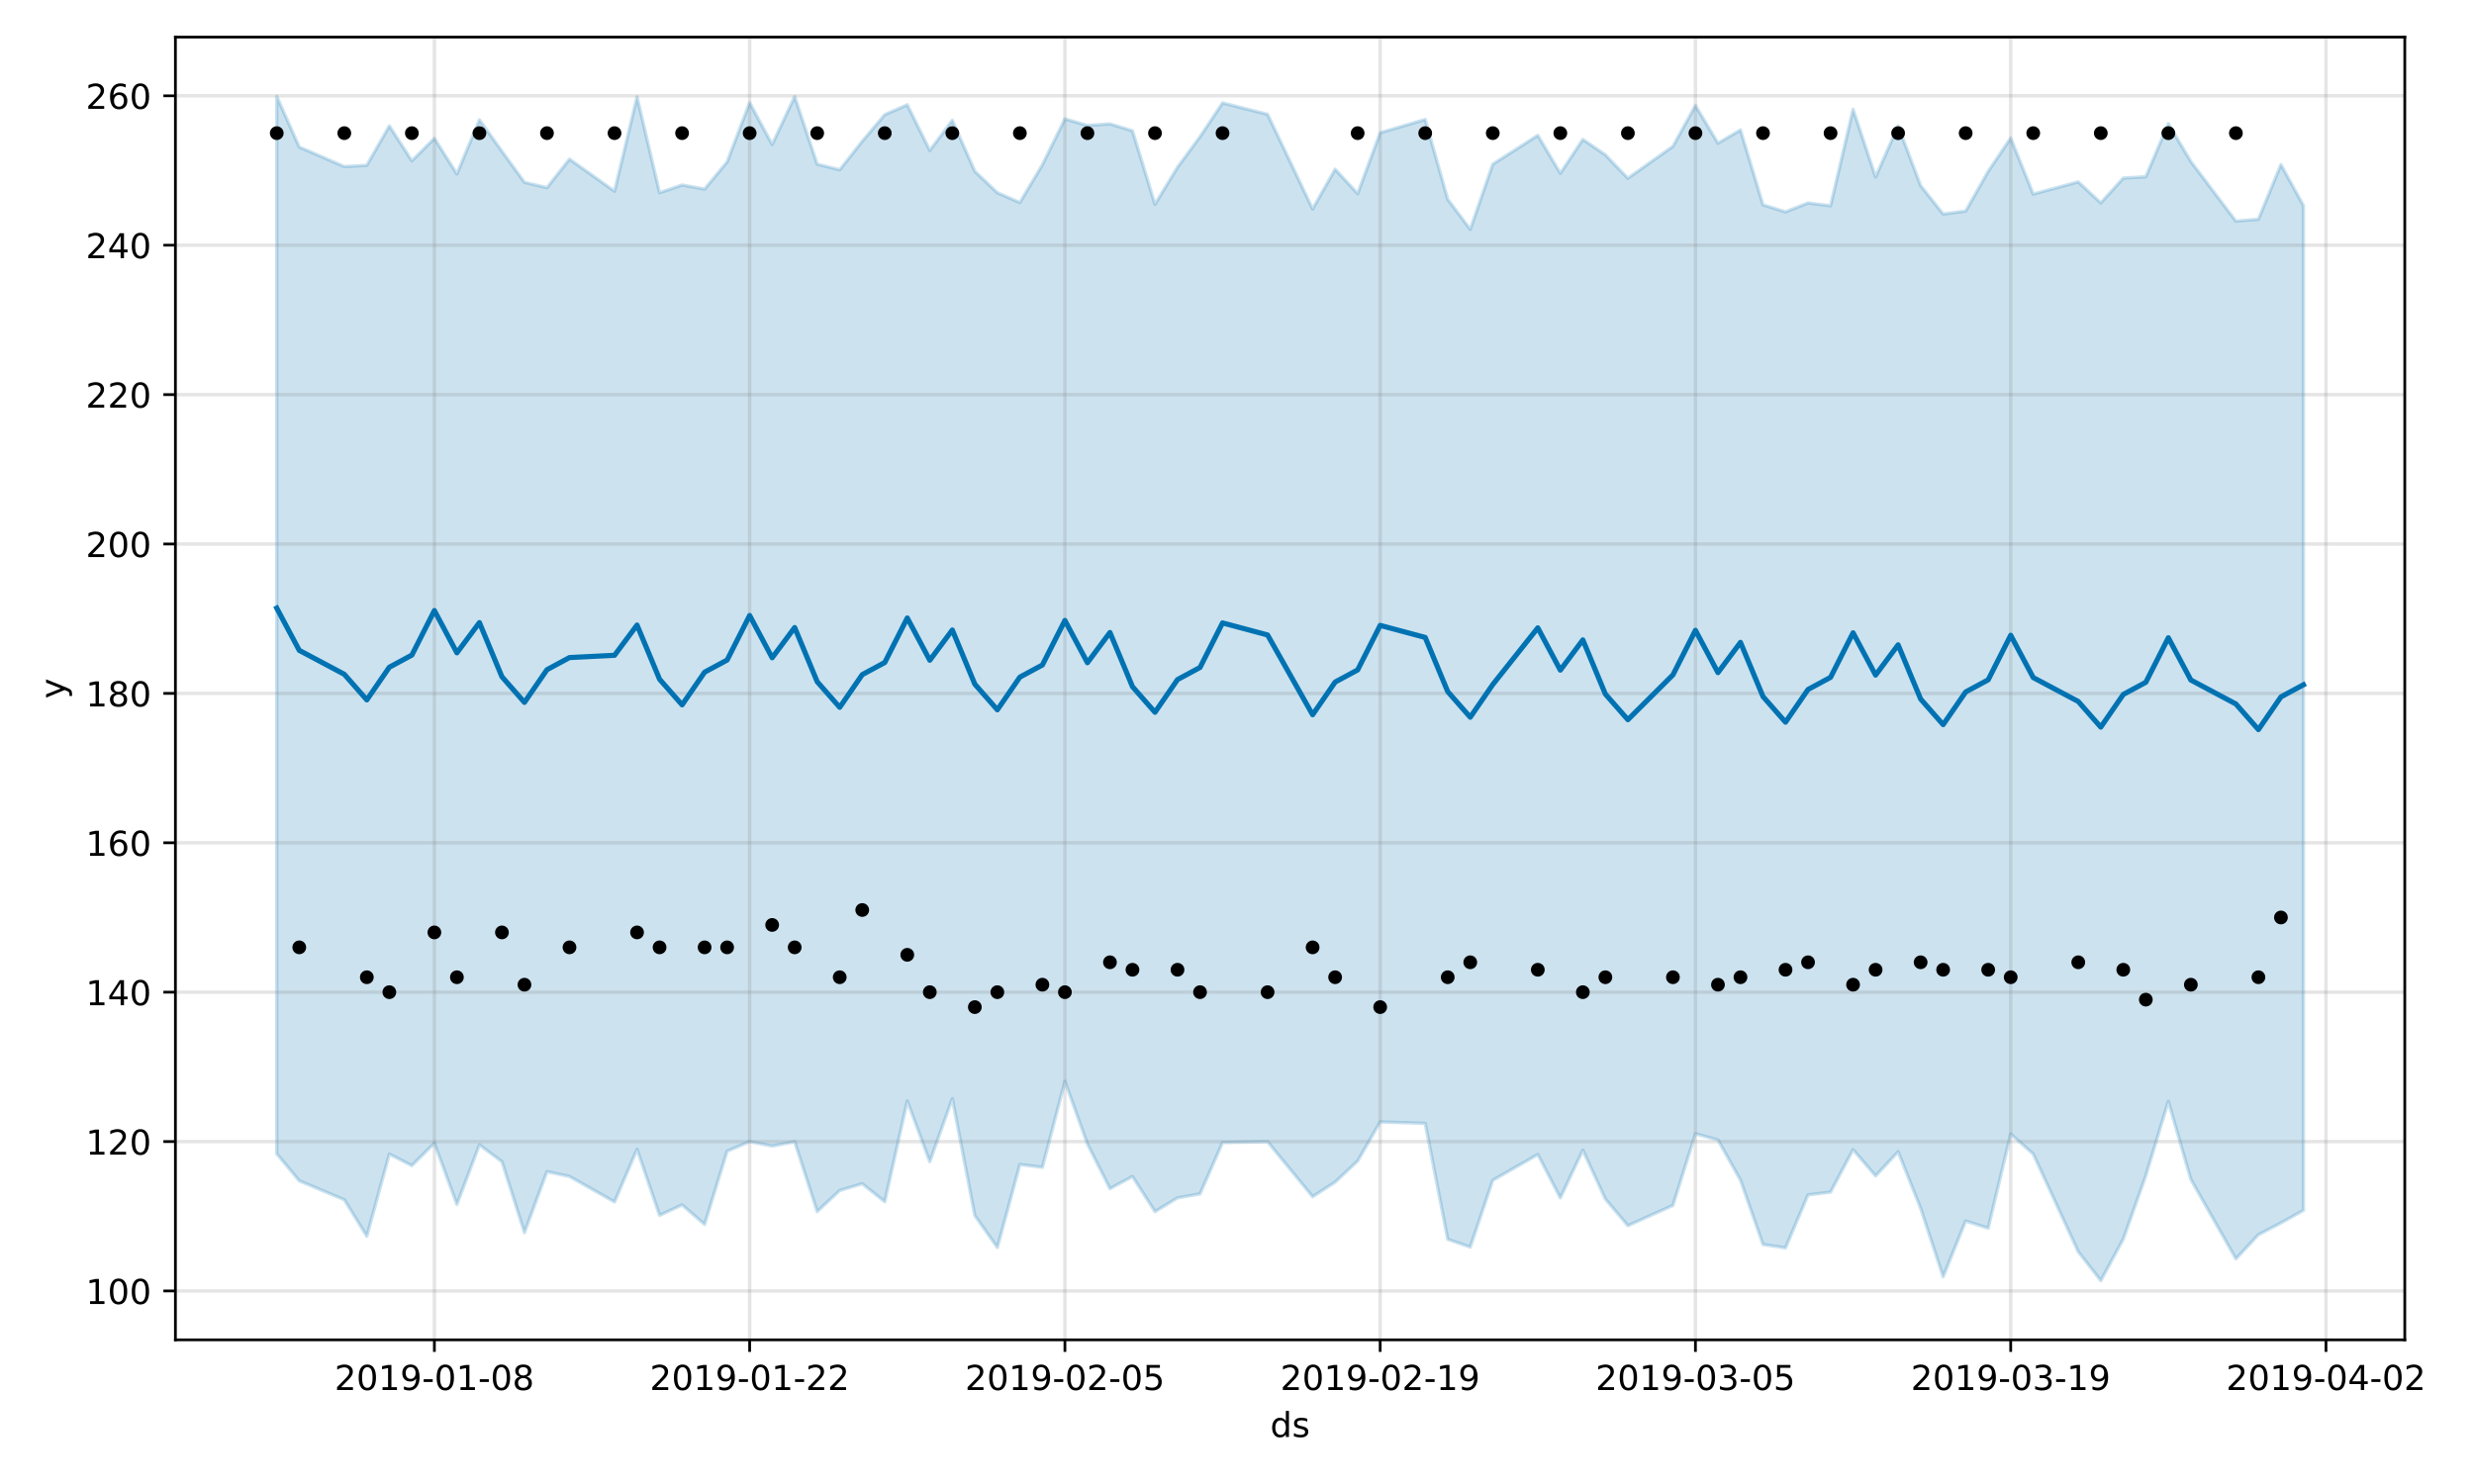 <?xml version="1.0" encoding="utf-8" standalone="no"?>
<!DOCTYPE svg PUBLIC "-//W3C//DTD SVG 1.1//EN"
  "http://www.w3.org/Graphics/SVG/1.1/DTD/svg11.dtd">
<!-- Created with matplotlib (https://matplotlib.org/) -->
<svg height="432pt" version="1.1" viewBox="0 0 720 432" width="720pt" xmlns="http://www.w3.org/2000/svg" xmlns:xlink="http://www.w3.org/1999/xlink">
 <defs>
  <style type="text/css">
*{stroke-linecap:butt;stroke-linejoin:round;}
  </style>
 </defs>
 <g id="figure_1">
  <g id="patch_1">
   <path d="M 0 432 
L 720 432 
L 720 0 
L 0 0 
z
" style="fill:#ffffff;"/>
  </g>
  <g id="axes_1">
   <g id="patch_2">
    <path d="M 51.05 390.04 
L 699.857 390.04 
L 699.857 10.8 
L 51.05 10.8 
z
" style="fill:#ffffff;"/>
   </g>
   <g id="PolyCollection_1">
    <defs>
     <path d="M 80.541 -403.962 
L 80.541 -96.137 
L 87.095 -88.255 
L 100.202 -82.744 
L 106.756 -72.13 
L 113.309 -96.044 
L 119.863 -92.687 
L 126.417 -99.206 
L 132.97 -81.391 
L 139.524 -98.722 
L 146.077 -93.836 
L 152.631 -73.187 
L 159.185 -90.93 
L 165.738 -89.531 
L 178.845 -82.115 
L 185.399 -97.421 
L 191.953 -78.2 
L 198.506 -81.247 
L 205.06 -75.563 
L 211.613 -96.879 
L 218.167 -99.663 
L 224.721 -98.365 
L 231.274 -99.629 
L 237.828 -79.308 
L 244.381 -85.441 
L 250.935 -87.409 
L 257.489 -82.169 
L 264.042 -111.482 
L 270.596 -93.83 
L 277.15 -112.157 
L 283.703 -78.133 
L 290.257 -68.84 
L 296.81 -93.006 
L 303.364 -92.19 
L 309.918 -117.206 
L 316.471 -98.973 
L 323.025 -85.974 
L 329.578 -89.512 
L 336.132 -79.291 
L 342.686 -83.286 
L 349.239 -84.454 
L 355.793 -99.384 
L 368.9 -99.637 
L 382.007 -83.634 
L 388.561 -87.876 
L 395.114 -94.015 
L 401.668 -105.387 
L 414.775 -104.968 
L 421.329 -71.243 
L 427.883 -68.96 
L 434.436 -88.41 
L 447.543 -95.912 
L 454.097 -83.291 
L 460.651 -97.178 
L 467.204 -82.956 
L 473.758 -75.199 
L 486.865 -81.106 
L 493.419 -101.957 
L 499.972 -100.147 
L 506.526 -88.453 
L 513.079 -69.719 
L 519.633 -68.737 
L 526.187 -84.155 
L 532.74 -84.974 
L 539.294 -97.314 
L 545.847 -89.685 
L 552.401 -96.712 
L 558.955 -80.269 
L 565.508 -60.326 
L 572.062 -76.558 
L 578.616 -74.47 
L 585.169 -101.877 
L 591.723 -96.064 
L 604.83 -67.603 
L 611.384 -59.198 
L 617.937 -71.296 
L 624.491 -89.766 
L 631.044 -111.372 
L 637.598 -88.658 
L 650.705 -65.54 
L 657.259 -72.564 
L 663.812 -75.998 
L 670.366 -79.666 
L 670.366 -372.158 
L 670.366 -372.158 
L 663.812 -384.07 
L 657.259 -368.172 
L 650.705 -367.632 
L 637.598 -384.967 
L 631.044 -396.014 
L 624.491 -380.558 
L 617.937 -380.166 
L 611.384 -372.934 
L 604.83 -379.055 
L 591.723 -375.513 
L 585.169 -391.809 
L 578.616 -382.114 
L 572.062 -370.548 
L 565.508 -369.698 
L 558.955 -377.975 
L 552.401 -395.327 
L 545.847 -380.482 
L 539.294 -400.161 
L 532.74 -372.103 
L 526.187 -372.911 
L 519.633 -370.333 
L 513.079 -372.368 
L 506.526 -394.152 
L 499.972 -390.308 
L 493.419 -401.291 
L 486.865 -389.396 
L 473.758 -380.1 
L 467.204 -386.92 
L 460.651 -391.403 
L 454.097 -381.546 
L 447.543 -392.596 
L 434.436 -384.196 
L 427.883 -365.223 
L 421.329 -373.985 
L 414.775 -397.211 
L 401.668 -393.356 
L 395.114 -375.631 
L 388.561 -382.736 
L 382.007 -371.171 
L 368.9 -398.725 
L 355.793 -402.041 
L 349.239 -392.195 
L 342.686 -383.298 
L 336.132 -372.544 
L 329.578 -393.915 
L 323.025 -395.932 
L 316.471 -395.481 
L 309.918 -397.396 
L 303.364 -384.038 
L 296.81 -373.041 
L 290.257 -375.896 
L 283.703 -382.138 
L 277.15 -396.971 
L 270.596 -388.193 
L 264.042 -401.499 
L 257.489 -398.62 
L 250.935 -390.867 
L 244.381 -382.57 
L 237.828 -384.199 
L 231.274 -403.889 
L 224.721 -389.929 
L 218.167 -402.113 
L 211.613 -384.867 
L 205.06 -376.962 
L 198.506 -378.151 
L 191.953 -375.903 
L 185.399 -403.808 
L 178.845 -376.343 
L 165.738 -385.673 
L 159.185 -377.382 
L 152.631 -378.924 
L 146.077 -387.973 
L 139.524 -397.124 
L 132.97 -381.356 
L 126.417 -391.727 
L 119.863 -385.178 
L 113.309 -395.349 
L 106.756 -383.88 
L 100.202 -383.508 
L 87.095 -389.202 
L 80.541 -403.962 
z
" id="mb94675c757" style="stroke:#0072b2;stroke-opacity:0.2;"/>
    </defs>
    <g clip-path="url(#p951412cafb)">
     <use style="fill:#0072b2;fill-opacity:0.2;stroke:#0072b2;stroke-opacity:0.2;" x="0" xlink:href="#mb94675c757" y="432"/>
    </g>
   </g>
   <g id="matplotlib.axis_1">
    <g id="xtick_1">
     <g id="line2d_1">
      <path clip-path="url(#p951412cafb)" d="M 126.417 390.04 
L 126.417 10.8 
" style="fill:none;stroke:#808080;stroke-linecap:square;stroke-opacity:0.2;"/>
     </g>
     <g id="line2d_2">
      <defs>
       <path d="M 0 0 
L 0 3.5 
" id="mf354ffa3cc" style="stroke:#000000;stroke-width:0.8;"/>
      </defs>
      <g>
       <use style="stroke:#000000;stroke-width:0.8;" x="126.417" xlink:href="#mf354ffa3cc" y="390.04"/>
      </g>
     </g>
     <g id="text_1">
      <!-- 2019-01-08 -->
      <defs>
       <path d="M 19.188 8.297 
L 53.609 8.297 
L 53.609 0 
L 7.328 0 
L 7.328 8.297 
Q 12.938 14.109 22.625 23.891 
Q 32.328 33.688 34.812 36.531 
Q 39.547 41.844 41.422 45.531 
Q 43.312 49.219 43.312 52.781 
Q 43.312 58.594 39.234 62.25 
Q 35.156 65.922 28.609 65.922 
Q 23.969 65.922 18.812 64.312 
Q 13.672 62.703 7.812 59.422 
L 7.812 69.391 
Q 13.766 71.781 18.938 73 
Q 24.125 74.219 28.422 74.219 
Q 39.75 74.219 46.484 68.547 
Q 53.219 62.891 53.219 53.422 
Q 53.219 48.922 51.531 44.891 
Q 49.859 40.875 45.406 35.406 
Q 44.188 33.984 37.641 27.219 
Q 31.109 20.453 19.188 8.297 
z
" id="DejaVuSans-50"/>
       <path d="M 31.781 66.406 
Q 24.172 66.406 20.328 58.906 
Q 16.5 51.422 16.5 36.375 
Q 16.5 21.391 20.328 13.891 
Q 24.172 6.391 31.781 6.391 
Q 39.453 6.391 43.281 13.891 
Q 47.125 21.391 47.125 36.375 
Q 47.125 51.422 43.281 58.906 
Q 39.453 66.406 31.781 66.406 
z
M 31.781 74.219 
Q 44.047 74.219 50.516 64.516 
Q 56.984 54.828 56.984 36.375 
Q 56.984 17.969 50.516 8.266 
Q 44.047 -1.422 31.781 -1.422 
Q 19.531 -1.422 13.062 8.266 
Q 6.594 17.969 6.594 36.375 
Q 6.594 54.828 13.062 64.516 
Q 19.531 74.219 31.781 74.219 
z
" id="DejaVuSans-48"/>
       <path d="M 12.406 8.297 
L 28.516 8.297 
L 28.516 63.922 
L 10.984 60.406 
L 10.984 69.391 
L 28.422 72.906 
L 38.281 72.906 
L 38.281 8.297 
L 54.391 8.297 
L 54.391 0 
L 12.406 0 
z
" id="DejaVuSans-49"/>
       <path d="M 10.984 1.516 
L 10.984 10.5 
Q 14.703 8.734 18.5 7.812 
Q 22.312 6.891 25.984 6.891 
Q 35.75 6.891 40.891 13.453 
Q 46.047 20.016 46.781 33.406 
Q 43.953 29.203 39.594 26.953 
Q 35.25 24.703 29.984 24.703 
Q 19.047 24.703 12.672 31.312 
Q 6.297 37.938 6.297 49.422 
Q 6.297 60.641 12.938 67.422 
Q 19.578 74.219 30.609 74.219 
Q 43.266 74.219 49.922 64.516 
Q 56.594 54.828 56.594 36.375 
Q 56.594 19.141 48.406 8.859 
Q 40.234 -1.422 26.422 -1.422 
Q 22.703 -1.422 18.891 -0.688 
Q 15.094 0.047 10.984 1.516 
z
M 30.609 32.422 
Q 37.25 32.422 41.125 36.953 
Q 45.016 41.5 45.016 49.422 
Q 45.016 57.281 41.125 61.844 
Q 37.25 66.406 30.609 66.406 
Q 23.969 66.406 20.094 61.844 
Q 16.219 57.281 16.219 49.422 
Q 16.219 41.5 20.094 36.953 
Q 23.969 32.422 30.609 32.422 
z
" id="DejaVuSans-57"/>
       <path d="M 4.891 31.391 
L 31.203 31.391 
L 31.203 23.391 
L 4.891 23.391 
z
" id="DejaVuSans-45"/>
       <path d="M 31.781 34.625 
Q 24.75 34.625 20.719 30.859 
Q 16.703 27.094 16.703 20.516 
Q 16.703 13.922 20.719 10.156 
Q 24.75 6.391 31.781 6.391 
Q 38.812 6.391 42.859 10.172 
Q 46.922 13.969 46.922 20.516 
Q 46.922 27.094 42.891 30.859 
Q 38.875 34.625 31.781 34.625 
z
M 21.922 38.812 
Q 15.578 40.375 12.031 44.719 
Q 8.5 49.078 8.5 55.328 
Q 8.5 64.062 14.719 69.141 
Q 20.953 74.219 31.781 74.219 
Q 42.672 74.219 48.875 69.141 
Q 55.078 64.062 55.078 55.328 
Q 55.078 49.078 51.531 44.719 
Q 48 40.375 41.703 38.812 
Q 48.828 37.156 52.797 32.312 
Q 56.781 27.484 56.781 20.516 
Q 56.781 9.906 50.312 4.234 
Q 43.844 -1.422 31.781 -1.422 
Q 19.734 -1.422 13.25 4.234 
Q 6.781 9.906 6.781 20.516 
Q 6.781 27.484 10.781 32.312 
Q 14.797 37.156 21.922 38.812 
z
M 18.312 54.391 
Q 18.312 48.734 21.844 45.562 
Q 25.391 42.391 31.781 42.391 
Q 38.141 42.391 41.719 45.562 
Q 45.312 48.734 45.312 54.391 
Q 45.312 60.062 41.719 63.234 
Q 38.141 66.406 31.781 66.406 
Q 25.391 66.406 21.844 63.234 
Q 18.312 60.062 18.312 54.391 
z
" id="DejaVuSans-56"/>
      </defs>
      <g transform="translate(97.359 404.638)scale(0.1 -0.1)">
       <use xlink:href="#DejaVuSans-50"/>
       <use x="63.623" xlink:href="#DejaVuSans-48"/>
       <use x="127.246" xlink:href="#DejaVuSans-49"/>
       <use x="190.869" xlink:href="#DejaVuSans-57"/>
       <use x="254.492" xlink:href="#DejaVuSans-45"/>
       <use x="290.576" xlink:href="#DejaVuSans-48"/>
       <use x="354.199" xlink:href="#DejaVuSans-49"/>
       <use x="417.822" xlink:href="#DejaVuSans-45"/>
       <use x="453.906" xlink:href="#DejaVuSans-48"/>
       <use x="517.529" xlink:href="#DejaVuSans-56"/>
      </g>
     </g>
    </g>
    <g id="xtick_2">
     <g id="line2d_3">
      <path clip-path="url(#p951412cafb)" d="M 218.167 390.04 
L 218.167 10.8 
" style="fill:none;stroke:#808080;stroke-linecap:square;stroke-opacity:0.2;"/>
     </g>
     <g id="line2d_4">
      <g>
       <use style="stroke:#000000;stroke-width:0.8;" x="218.167" xlink:href="#mf354ffa3cc" y="390.04"/>
      </g>
     </g>
     <g id="text_2">
      <!-- 2019-01-22 -->
      <g transform="translate(189.109 404.638)scale(0.1 -0.1)">
       <use xlink:href="#DejaVuSans-50"/>
       <use x="63.623" xlink:href="#DejaVuSans-48"/>
       <use x="127.246" xlink:href="#DejaVuSans-49"/>
       <use x="190.869" xlink:href="#DejaVuSans-57"/>
       <use x="254.492" xlink:href="#DejaVuSans-45"/>
       <use x="290.576" xlink:href="#DejaVuSans-48"/>
       <use x="354.199" xlink:href="#DejaVuSans-49"/>
       <use x="417.822" xlink:href="#DejaVuSans-45"/>
       <use x="453.906" xlink:href="#DejaVuSans-50"/>
       <use x="517.529" xlink:href="#DejaVuSans-50"/>
      </g>
     </g>
    </g>
    <g id="xtick_3">
     <g id="line2d_5">
      <path clip-path="url(#p951412cafb)" d="M 309.918 390.04 
L 309.918 10.8 
" style="fill:none;stroke:#808080;stroke-linecap:square;stroke-opacity:0.2;"/>
     </g>
     <g id="line2d_6">
      <g>
       <use style="stroke:#000000;stroke-width:0.8;" x="309.918" xlink:href="#mf354ffa3cc" y="390.04"/>
      </g>
     </g>
     <g id="text_3">
      <!-- 2019-02-05 -->
      <defs>
       <path d="M 10.797 72.906 
L 49.516 72.906 
L 49.516 64.594 
L 19.828 64.594 
L 19.828 46.734 
Q 21.969 47.469 24.109 47.828 
Q 26.266 48.188 28.422 48.188 
Q 40.625 48.188 47.75 41.5 
Q 54.891 34.812 54.891 23.391 
Q 54.891 11.625 47.562 5.094 
Q 40.234 -1.422 26.906 -1.422 
Q 22.312 -1.422 17.547 -0.641 
Q 12.797 0.141 7.719 1.703 
L 7.719 11.625 
Q 12.109 9.234 16.797 8.062 
Q 21.484 6.891 26.703 6.891 
Q 35.156 6.891 40.078 11.328 
Q 45.016 15.766 45.016 23.391 
Q 45.016 31 40.078 35.438 
Q 35.156 39.891 26.703 39.891 
Q 22.75 39.891 18.812 39.016 
Q 14.891 38.141 10.797 36.281 
z
" id="DejaVuSans-53"/>
      </defs>
      <g transform="translate(280.86 404.638)scale(0.1 -0.1)">
       <use xlink:href="#DejaVuSans-50"/>
       <use x="63.623" xlink:href="#DejaVuSans-48"/>
       <use x="127.246" xlink:href="#DejaVuSans-49"/>
       <use x="190.869" xlink:href="#DejaVuSans-57"/>
       <use x="254.492" xlink:href="#DejaVuSans-45"/>
       <use x="290.576" xlink:href="#DejaVuSans-48"/>
       <use x="354.199" xlink:href="#DejaVuSans-50"/>
       <use x="417.822" xlink:href="#DejaVuSans-45"/>
       <use x="453.906" xlink:href="#DejaVuSans-48"/>
       <use x="517.529" xlink:href="#DejaVuSans-53"/>
      </g>
     </g>
    </g>
    <g id="xtick_4">
     <g id="line2d_7">
      <path clip-path="url(#p951412cafb)" d="M 401.668 390.04 
L 401.668 10.8 
" style="fill:none;stroke:#808080;stroke-linecap:square;stroke-opacity:0.2;"/>
     </g>
     <g id="line2d_8">
      <g>
       <use style="stroke:#000000;stroke-width:0.8;" x="401.668" xlink:href="#mf354ffa3cc" y="390.04"/>
      </g>
     </g>
     <g id="text_4">
      <!-- 2019-02-19 -->
      <g transform="translate(372.61 404.638)scale(0.1 -0.1)">
       <use xlink:href="#DejaVuSans-50"/>
       <use x="63.623" xlink:href="#DejaVuSans-48"/>
       <use x="127.246" xlink:href="#DejaVuSans-49"/>
       <use x="190.869" xlink:href="#DejaVuSans-57"/>
       <use x="254.492" xlink:href="#DejaVuSans-45"/>
       <use x="290.576" xlink:href="#DejaVuSans-48"/>
       <use x="354.199" xlink:href="#DejaVuSans-50"/>
       <use x="417.822" xlink:href="#DejaVuSans-45"/>
       <use x="453.906" xlink:href="#DejaVuSans-49"/>
       <use x="517.529" xlink:href="#DejaVuSans-57"/>
      </g>
     </g>
    </g>
    <g id="xtick_5">
     <g id="line2d_9">
      <path clip-path="url(#p951412cafb)" d="M 493.419 390.04 
L 493.419 10.8 
" style="fill:none;stroke:#808080;stroke-linecap:square;stroke-opacity:0.2;"/>
     </g>
     <g id="line2d_10">
      <g>
       <use style="stroke:#000000;stroke-width:0.8;" x="493.419" xlink:href="#mf354ffa3cc" y="390.04"/>
      </g>
     </g>
     <g id="text_5">
      <!-- 2019-03-05 -->
      <defs>
       <path d="M 40.578 39.312 
Q 47.656 37.797 51.625 33 
Q 55.609 28.219 55.609 21.188 
Q 55.609 10.406 48.188 4.484 
Q 40.766 -1.422 27.094 -1.422 
Q 22.516 -1.422 17.656 -0.516 
Q 12.797 0.391 7.625 2.203 
L 7.625 11.719 
Q 11.719 9.328 16.594 8.109 
Q 21.484 6.891 26.812 6.891 
Q 36.078 6.891 40.938 10.547 
Q 45.797 14.203 45.797 21.188 
Q 45.797 27.641 41.281 31.266 
Q 36.766 34.906 28.719 34.906 
L 20.219 34.906 
L 20.219 43.016 
L 29.109 43.016 
Q 36.375 43.016 40.234 45.922 
Q 44.094 48.828 44.094 54.297 
Q 44.094 59.906 40.109 62.906 
Q 36.141 65.922 28.719 65.922 
Q 24.656 65.922 20.016 65.031 
Q 15.375 64.156 9.812 62.312 
L 9.812 71.094 
Q 15.438 72.656 20.344 73.438 
Q 25.25 74.219 29.594 74.219 
Q 40.828 74.219 47.359 69.109 
Q 53.906 64.016 53.906 55.328 
Q 53.906 49.266 50.438 45.094 
Q 46.969 40.922 40.578 39.312 
z
" id="DejaVuSans-51"/>
      </defs>
      <g transform="translate(464.361 404.638)scale(0.1 -0.1)">
       <use xlink:href="#DejaVuSans-50"/>
       <use x="63.623" xlink:href="#DejaVuSans-48"/>
       <use x="127.246" xlink:href="#DejaVuSans-49"/>
       <use x="190.869" xlink:href="#DejaVuSans-57"/>
       <use x="254.492" xlink:href="#DejaVuSans-45"/>
       <use x="290.576" xlink:href="#DejaVuSans-48"/>
       <use x="354.199" xlink:href="#DejaVuSans-51"/>
       <use x="417.822" xlink:href="#DejaVuSans-45"/>
       <use x="453.906" xlink:href="#DejaVuSans-48"/>
       <use x="517.529" xlink:href="#DejaVuSans-53"/>
      </g>
     </g>
    </g>
    <g id="xtick_6">
     <g id="line2d_11">
      <path clip-path="url(#p951412cafb)" d="M 585.169 390.04 
L 585.169 10.8 
" style="fill:none;stroke:#808080;stroke-linecap:square;stroke-opacity:0.2;"/>
     </g>
     <g id="line2d_12">
      <g>
       <use style="stroke:#000000;stroke-width:0.8;" x="585.169" xlink:href="#mf354ffa3cc" y="390.04"/>
      </g>
     </g>
     <g id="text_6">
      <!-- 2019-03-19 -->
      <g transform="translate(556.111 404.638)scale(0.1 -0.1)">
       <use xlink:href="#DejaVuSans-50"/>
       <use x="63.623" xlink:href="#DejaVuSans-48"/>
       <use x="127.246" xlink:href="#DejaVuSans-49"/>
       <use x="190.869" xlink:href="#DejaVuSans-57"/>
       <use x="254.492" xlink:href="#DejaVuSans-45"/>
       <use x="290.576" xlink:href="#DejaVuSans-48"/>
       <use x="354.199" xlink:href="#DejaVuSans-51"/>
       <use x="417.822" xlink:href="#DejaVuSans-45"/>
       <use x="453.906" xlink:href="#DejaVuSans-49"/>
       <use x="517.529" xlink:href="#DejaVuSans-57"/>
      </g>
     </g>
    </g>
    <g id="xtick_7">
     <g id="line2d_13">
      <path clip-path="url(#p951412cafb)" d="M 676.92 390.04 
L 676.92 10.8 
" style="fill:none;stroke:#808080;stroke-linecap:square;stroke-opacity:0.2;"/>
     </g>
     <g id="line2d_14">
      <g>
       <use style="stroke:#000000;stroke-width:0.8;" x="676.92" xlink:href="#mf354ffa3cc" y="390.04"/>
      </g>
     </g>
     <g id="text_7">
      <!-- 2019-04-02 -->
      <defs>
       <path d="M 37.797 64.312 
L 12.891 25.391 
L 37.797 25.391 
z
M 35.203 72.906 
L 47.609 72.906 
L 47.609 25.391 
L 58.016 25.391 
L 58.016 17.188 
L 47.609 17.188 
L 47.609 0 
L 37.797 0 
L 37.797 17.188 
L 4.891 17.188 
L 4.891 26.703 
z
" id="DejaVuSans-52"/>
      </defs>
      <g transform="translate(647.862 404.638)scale(0.1 -0.1)">
       <use xlink:href="#DejaVuSans-50"/>
       <use x="63.623" xlink:href="#DejaVuSans-48"/>
       <use x="127.246" xlink:href="#DejaVuSans-49"/>
       <use x="190.869" xlink:href="#DejaVuSans-57"/>
       <use x="254.492" xlink:href="#DejaVuSans-45"/>
       <use x="290.576" xlink:href="#DejaVuSans-48"/>
       <use x="354.199" xlink:href="#DejaVuSans-52"/>
       <use x="417.822" xlink:href="#DejaVuSans-45"/>
       <use x="453.906" xlink:href="#DejaVuSans-48"/>
       <use x="517.529" xlink:href="#DejaVuSans-50"/>
      </g>
     </g>
    </g>
    <g id="text_8">
     <!-- ds -->
     <defs>
      <path d="M 45.406 46.391 
L 45.406 75.984 
L 54.391 75.984 
L 54.391 0 
L 45.406 0 
L 45.406 8.203 
Q 42.578 3.328 38.25 0.953 
Q 33.938 -1.422 27.875 -1.422 
Q 17.969 -1.422 11.734 6.484 
Q 5.516 14.406 5.516 27.297 
Q 5.516 40.188 11.734 48.094 
Q 17.969 56 27.875 56 
Q 33.938 56 38.25 53.625 
Q 42.578 51.266 45.406 46.391 
z
M 14.797 27.297 
Q 14.797 17.391 18.875 11.75 
Q 22.953 6.109 30.078 6.109 
Q 37.203 6.109 41.297 11.75 
Q 45.406 17.391 45.406 27.297 
Q 45.406 37.203 41.297 42.844 
Q 37.203 48.484 30.078 48.484 
Q 22.953 48.484 18.875 42.844 
Q 14.797 37.203 14.797 27.297 
z
" id="DejaVuSans-100"/>
      <path d="M 44.281 53.078 
L 44.281 44.578 
Q 40.484 46.531 36.375 47.5 
Q 32.281 48.484 27.875 48.484 
Q 21.188 48.484 17.844 46.438 
Q 14.5 44.391 14.5 40.281 
Q 14.5 37.156 16.891 35.375 
Q 19.281 33.594 26.516 31.984 
L 29.594 31.297 
Q 39.156 29.25 43.188 25.516 
Q 47.219 21.781 47.219 15.094 
Q 47.219 7.469 41.188 3.016 
Q 35.156 -1.422 24.609 -1.422 
Q 20.219 -1.422 15.453 -0.562 
Q 10.688 0.297 5.422 2 
L 5.422 11.281 
Q 10.406 8.688 15.234 7.391 
Q 20.062 6.109 24.812 6.109 
Q 31.156 6.109 34.562 8.281 
Q 37.984 10.453 37.984 14.406 
Q 37.984 18.062 35.516 20.016 
Q 33.062 21.969 24.703 23.781 
L 21.578 24.516 
Q 13.234 26.266 9.516 29.906 
Q 5.812 33.547 5.812 39.891 
Q 5.812 47.609 11.281 51.797 
Q 16.75 56 26.812 56 
Q 31.781 56 36.172 55.266 
Q 40.578 54.547 44.281 53.078 
z
" id="DejaVuSans-115"/>
     </defs>
     <g transform="translate(369.675 418.317)scale(0.1 -0.1)">
      <use xlink:href="#DejaVuSans-100"/>
      <use x="63.477" xlink:href="#DejaVuSans-115"/>
     </g>
    </g>
   </g>
   <g id="matplotlib.axis_2">
    <g id="ytick_1">
     <g id="line2d_15">
      <path clip-path="url(#p951412cafb)" d="M 51.05 375.806 
L 699.857 375.806 
" style="fill:none;stroke:#808080;stroke-linecap:square;stroke-opacity:0.2;"/>
     </g>
     <g id="line2d_16">
      <defs>
       <path d="M 0 0 
L -3.5 0 
" id="mea3367bd55" style="stroke:#000000;stroke-width:0.8;"/>
      </defs>
      <g>
       <use style="stroke:#000000;stroke-width:0.8;" x="51.05" xlink:href="#mea3367bd55" y="375.806"/>
      </g>
     </g>
     <g id="text_9">
      <!-- 100 -->
      <g transform="translate(24.962 379.606)scale(0.1 -0.1)">
       <use xlink:href="#DejaVuSans-49"/>
       <use x="63.623" xlink:href="#DejaVuSans-48"/>
       <use x="127.246" xlink:href="#DejaVuSans-48"/>
      </g>
     </g>
    </g>
    <g id="ytick_2">
     <g id="line2d_17">
      <path clip-path="url(#p951412cafb)" d="M 51.05 332.316 
L 699.857 332.316 
" style="fill:none;stroke:#808080;stroke-linecap:square;stroke-opacity:0.2;"/>
     </g>
     <g id="line2d_18">
      <g>
       <use style="stroke:#000000;stroke-width:0.8;" x="51.05" xlink:href="#mea3367bd55" y="332.316"/>
      </g>
     </g>
     <g id="text_10">
      <!-- 120 -->
      <g transform="translate(24.962 336.116)scale(0.1 -0.1)">
       <use xlink:href="#DejaVuSans-49"/>
       <use x="63.623" xlink:href="#DejaVuSans-50"/>
       <use x="127.246" xlink:href="#DejaVuSans-48"/>
      </g>
     </g>
    </g>
    <g id="ytick_3">
     <g id="line2d_19">
      <path clip-path="url(#p951412cafb)" d="M 51.05 288.826 
L 699.857 288.826 
" style="fill:none;stroke:#808080;stroke-linecap:square;stroke-opacity:0.2;"/>
     </g>
     <g id="line2d_20">
      <g>
       <use style="stroke:#000000;stroke-width:0.8;" x="51.05" xlink:href="#mea3367bd55" y="288.826"/>
      </g>
     </g>
     <g id="text_11">
      <!-- 140 -->
      <g transform="translate(24.962 292.626)scale(0.1 -0.1)">
       <use xlink:href="#DejaVuSans-49"/>
       <use x="63.623" xlink:href="#DejaVuSans-52"/>
       <use x="127.246" xlink:href="#DejaVuSans-48"/>
      </g>
     </g>
    </g>
    <g id="ytick_4">
     <g id="line2d_21">
      <path clip-path="url(#p951412cafb)" d="M 51.05 245.336 
L 699.857 245.336 
" style="fill:none;stroke:#808080;stroke-linecap:square;stroke-opacity:0.2;"/>
     </g>
     <g id="line2d_22">
      <g>
       <use style="stroke:#000000;stroke-width:0.8;" x="51.05" xlink:href="#mea3367bd55" y="245.336"/>
      </g>
     </g>
     <g id="text_12">
      <!-- 160 -->
      <defs>
       <path d="M 33.016 40.375 
Q 26.375 40.375 22.484 35.828 
Q 18.609 31.297 18.609 23.391 
Q 18.609 15.531 22.484 10.953 
Q 26.375 6.391 33.016 6.391 
Q 39.656 6.391 43.531 10.953 
Q 47.406 15.531 47.406 23.391 
Q 47.406 31.297 43.531 35.828 
Q 39.656 40.375 33.016 40.375 
z
M 52.594 71.297 
L 52.594 62.312 
Q 48.875 64.062 45.094 64.984 
Q 41.312 65.922 37.594 65.922 
Q 27.828 65.922 22.672 59.328 
Q 17.531 52.734 16.797 39.406 
Q 19.672 43.656 24.016 45.922 
Q 28.375 48.188 33.594 48.188 
Q 44.578 48.188 50.953 41.516 
Q 57.328 34.859 57.328 23.391 
Q 57.328 12.156 50.688 5.359 
Q 44.047 -1.422 33.016 -1.422 
Q 20.359 -1.422 13.672 8.266 
Q 6.984 17.969 6.984 36.375 
Q 6.984 53.656 15.188 63.938 
Q 23.391 74.219 37.203 74.219 
Q 40.922 74.219 44.703 73.484 
Q 48.484 72.75 52.594 71.297 
z
" id="DejaVuSans-54"/>
      </defs>
      <g transform="translate(24.962 249.136)scale(0.1 -0.1)">
       <use xlink:href="#DejaVuSans-49"/>
       <use x="63.623" xlink:href="#DejaVuSans-54"/>
       <use x="127.246" xlink:href="#DejaVuSans-48"/>
      </g>
     </g>
    </g>
    <g id="ytick_5">
     <g id="line2d_23">
      <path clip-path="url(#p951412cafb)" d="M 51.05 201.847 
L 699.857 201.847 
" style="fill:none;stroke:#808080;stroke-linecap:square;stroke-opacity:0.2;"/>
     </g>
     <g id="line2d_24">
      <g>
       <use style="stroke:#000000;stroke-width:0.8;" x="51.05" xlink:href="#mea3367bd55" y="201.847"/>
      </g>
     </g>
     <g id="text_13">
      <!-- 180 -->
      <g transform="translate(24.962 205.646)scale(0.1 -0.1)">
       <use xlink:href="#DejaVuSans-49"/>
       <use x="63.623" xlink:href="#DejaVuSans-56"/>
       <use x="127.246" xlink:href="#DejaVuSans-48"/>
      </g>
     </g>
    </g>
    <g id="ytick_6">
     <g id="line2d_25">
      <path clip-path="url(#p951412cafb)" d="M 51.05 158.357 
L 699.857 158.357 
" style="fill:none;stroke:#808080;stroke-linecap:square;stroke-opacity:0.2;"/>
     </g>
     <g id="line2d_26">
      <g>
       <use style="stroke:#000000;stroke-width:0.8;" x="51.05" xlink:href="#mea3367bd55" y="158.357"/>
      </g>
     </g>
     <g id="text_14">
      <!-- 200 -->
      <g transform="translate(24.962 162.156)scale(0.1 -0.1)">
       <use xlink:href="#DejaVuSans-50"/>
       <use x="63.623" xlink:href="#DejaVuSans-48"/>
       <use x="127.246" xlink:href="#DejaVuSans-48"/>
      </g>
     </g>
    </g>
    <g id="ytick_7">
     <g id="line2d_27">
      <path clip-path="url(#p951412cafb)" d="M 51.05 114.867 
L 699.857 114.867 
" style="fill:none;stroke:#808080;stroke-linecap:square;stroke-opacity:0.2;"/>
     </g>
     <g id="line2d_28">
      <g>
       <use style="stroke:#000000;stroke-width:0.8;" x="51.05" xlink:href="#mea3367bd55" y="114.867"/>
      </g>
     </g>
     <g id="text_15">
      <!-- 220 -->
      <g transform="translate(24.962 118.666)scale(0.1 -0.1)">
       <use xlink:href="#DejaVuSans-50"/>
       <use x="63.623" xlink:href="#DejaVuSans-50"/>
       <use x="127.246" xlink:href="#DejaVuSans-48"/>
      </g>
     </g>
    </g>
    <g id="ytick_8">
     <g id="line2d_29">
      <path clip-path="url(#p951412cafb)" d="M 51.05 71.377 
L 699.857 71.377 
" style="fill:none;stroke:#808080;stroke-linecap:square;stroke-opacity:0.2;"/>
     </g>
     <g id="line2d_30">
      <g>
       <use style="stroke:#000000;stroke-width:0.8;" x="51.05" xlink:href="#mea3367bd55" y="71.377"/>
      </g>
     </g>
     <g id="text_16">
      <!-- 240 -->
      <g transform="translate(24.962 75.176)scale(0.1 -0.1)">
       <use xlink:href="#DejaVuSans-50"/>
       <use x="63.623" xlink:href="#DejaVuSans-52"/>
       <use x="127.246" xlink:href="#DejaVuSans-48"/>
      </g>
     </g>
    </g>
    <g id="ytick_9">
     <g id="line2d_31">
      <path clip-path="url(#p951412cafb)" d="M 51.05 27.887 
L 699.857 27.887 
" style="fill:none;stroke:#808080;stroke-linecap:square;stroke-opacity:0.2;"/>
     </g>
     <g id="line2d_32">
      <g>
       <use style="stroke:#000000;stroke-width:0.8;" x="51.05" xlink:href="#mea3367bd55" y="27.887"/>
      </g>
     </g>
     <g id="text_17">
      <!-- 260 -->
      <g transform="translate(24.962 31.686)scale(0.1 -0.1)">
       <use xlink:href="#DejaVuSans-50"/>
       <use x="63.623" xlink:href="#DejaVuSans-54"/>
       <use x="127.246" xlink:href="#DejaVuSans-48"/>
      </g>
     </g>
    </g>
    <g id="text_18">
     <!-- y -->
     <defs>
      <path d="M 32.172 -5.078 
Q 28.375 -14.844 24.75 -17.812 
Q 21.141 -20.797 15.094 -20.797 
L 7.906 -20.797 
L 7.906 -13.281 
L 13.188 -13.281 
Q 16.891 -13.281 18.938 -11.516 
Q 21 -9.766 23.484 -3.219 
L 25.094 0.875 
L 2.984 54.688 
L 12.5 54.688 
L 29.594 11.922 
L 46.688 54.688 
L 56.203 54.688 
z
" id="DejaVuSans-121"/>
     </defs>
     <g transform="translate(18.883 203.379)rotate(-90)scale(0.1 -0.1)">
      <use xlink:href="#DejaVuSans-121"/>
     </g>
    </g>
   </g>
   <g id="line2d_33">
    <defs>
     <path d="M 0 1.5 
C 0.398 1.5 0.779 1.342 1.061 1.061 
C 1.342 0.779 1.5 0.398 1.5 0 
C 1.5 -0.398 1.342 -0.779 1.061 -1.061 
C 0.779 -1.342 0.398 -1.5 0 -1.5 
C -0.398 -1.5 -0.779 -1.342 -1.061 -1.061 
C -1.342 -0.779 -1.5 -0.398 -1.5 0 
C -1.5 0.398 -1.342 0.779 -1.061 1.061 
C -0.779 1.342 -0.398 1.5 0 1.5 
z
" id="m32ad3371cc" style="stroke:#000000;"/>
    </defs>
    <g clip-path="url(#p951412cafb)">
     <use style="stroke:#000000;" x="80.541" xlink:href="#m32ad3371cc" y="38.759"/>
     <use style="stroke:#000000;" x="87.095" xlink:href="#m32ad3371cc" y="275.779"/>
     <use style="stroke:#000000;" x="100.202" xlink:href="#m32ad3371cc" y="38.759"/>
     <use style="stroke:#000000;" x="106.756" xlink:href="#m32ad3371cc" y="284.477"/>
     <use style="stroke:#000000;" x="113.309" xlink:href="#m32ad3371cc" y="288.826"/>
     <use style="stroke:#000000;" x="119.863" xlink:href="#m32ad3371cc" y="38.759"/>
     <use style="stroke:#000000;" x="126.417" xlink:href="#m32ad3371cc" y="271.43"/>
     <use style="stroke:#000000;" x="132.97" xlink:href="#m32ad3371cc" y="284.477"/>
     <use style="stroke:#000000;" x="139.524" xlink:href="#m32ad3371cc" y="38.759"/>
     <use style="stroke:#000000;" x="146.077" xlink:href="#m32ad3371cc" y="271.43"/>
     <use style="stroke:#000000;" x="152.631" xlink:href="#m32ad3371cc" y="286.652"/>
     <use style="stroke:#000000;" x="159.185" xlink:href="#m32ad3371cc" y="38.759"/>
     <use style="stroke:#000000;" x="165.738" xlink:href="#m32ad3371cc" y="275.779"/>
     <use style="stroke:#000000;" x="178.845" xlink:href="#m32ad3371cc" y="38.759"/>
     <use style="stroke:#000000;" x="185.399" xlink:href="#m32ad3371cc" y="271.43"/>
     <use style="stroke:#000000;" x="191.953" xlink:href="#m32ad3371cc" y="275.779"/>
     <use style="stroke:#000000;" x="198.506" xlink:href="#m32ad3371cc" y="38.759"/>
     <use style="stroke:#000000;" x="205.06" xlink:href="#m32ad3371cc" y="275.779"/>
     <use style="stroke:#000000;" x="211.613" xlink:href="#m32ad3371cc" y="275.779"/>
     <use style="stroke:#000000;" x="218.167" xlink:href="#m32ad3371cc" y="38.759"/>
     <use style="stroke:#000000;" x="224.721" xlink:href="#m32ad3371cc" y="269.256"/>
     <use style="stroke:#000000;" x="231.274" xlink:href="#m32ad3371cc" y="275.779"/>
     <use style="stroke:#000000;" x="237.828" xlink:href="#m32ad3371cc" y="38.759"/>
     <use style="stroke:#000000;" x="244.381" xlink:href="#m32ad3371cc" y="284.477"/>
     <use style="stroke:#000000;" x="250.935" xlink:href="#m32ad3371cc" y="264.907"/>
     <use style="stroke:#000000;" x="257.489" xlink:href="#m32ad3371cc" y="38.759"/>
     <use style="stroke:#000000;" x="264.042" xlink:href="#m32ad3371cc" y="277.954"/>
     <use style="stroke:#000000;" x="270.596" xlink:href="#m32ad3371cc" y="288.826"/>
     <use style="stroke:#000000;" x="277.15" xlink:href="#m32ad3371cc" y="38.759"/>
     <use style="stroke:#000000;" x="283.703" xlink:href="#m32ad3371cc" y="293.175"/>
     <use style="stroke:#000000;" x="290.257" xlink:href="#m32ad3371cc" y="288.826"/>
     <use style="stroke:#000000;" x="296.81" xlink:href="#m32ad3371cc" y="38.759"/>
     <use style="stroke:#000000;" x="303.364" xlink:href="#m32ad3371cc" y="286.652"/>
     <use style="stroke:#000000;" x="309.918" xlink:href="#m32ad3371cc" y="288.826"/>
     <use style="stroke:#000000;" x="316.471" xlink:href="#m32ad3371cc" y="38.759"/>
     <use style="stroke:#000000;" x="323.025" xlink:href="#m32ad3371cc" y="280.128"/>
     <use style="stroke:#000000;" x="329.578" xlink:href="#m32ad3371cc" y="282.303"/>
     <use style="stroke:#000000;" x="336.132" xlink:href="#m32ad3371cc" y="38.759"/>
     <use style="stroke:#000000;" x="342.686" xlink:href="#m32ad3371cc" y="282.303"/>
     <use style="stroke:#000000;" x="349.239" xlink:href="#m32ad3371cc" y="288.826"/>
     <use style="stroke:#000000;" x="355.793" xlink:href="#m32ad3371cc" y="38.759"/>
     <use style="stroke:#000000;" x="368.9" xlink:href="#m32ad3371cc" y="288.826"/>
     <use style="stroke:#000000;" x="382.007" xlink:href="#m32ad3371cc" y="275.779"/>
     <use style="stroke:#000000;" x="388.561" xlink:href="#m32ad3371cc" y="284.477"/>
     <use style="stroke:#000000;" x="395.114" xlink:href="#m32ad3371cc" y="38.759"/>
     <use style="stroke:#000000;" x="401.668" xlink:href="#m32ad3371cc" y="293.175"/>
     <use style="stroke:#000000;" x="414.775" xlink:href="#m32ad3371cc" y="38.759"/>
     <use style="stroke:#000000;" x="421.329" xlink:href="#m32ad3371cc" y="284.477"/>
     <use style="stroke:#000000;" x="427.883" xlink:href="#m32ad3371cc" y="280.128"/>
     <use style="stroke:#000000;" x="434.436" xlink:href="#m32ad3371cc" y="38.759"/>
     <use style="stroke:#000000;" x="447.543" xlink:href="#m32ad3371cc" y="282.303"/>
     <use style="stroke:#000000;" x="454.097" xlink:href="#m32ad3371cc" y="38.759"/>
     <use style="stroke:#000000;" x="460.651" xlink:href="#m32ad3371cc" y="288.826"/>
     <use style="stroke:#000000;" x="467.204" xlink:href="#m32ad3371cc" y="284.477"/>
     <use style="stroke:#000000;" x="473.758" xlink:href="#m32ad3371cc" y="38.759"/>
     <use style="stroke:#000000;" x="486.865" xlink:href="#m32ad3371cc" y="284.477"/>
     <use style="stroke:#000000;" x="493.419" xlink:href="#m32ad3371cc" y="38.759"/>
     <use style="stroke:#000000;" x="499.972" xlink:href="#m32ad3371cc" y="286.652"/>
     <use style="stroke:#000000;" x="506.526" xlink:href="#m32ad3371cc" y="284.477"/>
     <use style="stroke:#000000;" x="513.079" xlink:href="#m32ad3371cc" y="38.759"/>
     <use style="stroke:#000000;" x="519.633" xlink:href="#m32ad3371cc" y="282.303"/>
     <use style="stroke:#000000;" x="526.187" xlink:href="#m32ad3371cc" y="280.128"/>
     <use style="stroke:#000000;" x="532.74" xlink:href="#m32ad3371cc" y="38.759"/>
     <use style="stroke:#000000;" x="539.294" xlink:href="#m32ad3371cc" y="286.652"/>
     <use style="stroke:#000000;" x="545.847" xlink:href="#m32ad3371cc" y="282.303"/>
     <use style="stroke:#000000;" x="552.401" xlink:href="#m32ad3371cc" y="38.759"/>
     <use style="stroke:#000000;" x="558.955" xlink:href="#m32ad3371cc" y="280.128"/>
     <use style="stroke:#000000;" x="565.508" xlink:href="#m32ad3371cc" y="282.303"/>
     <use style="stroke:#000000;" x="572.062" xlink:href="#m32ad3371cc" y="38.759"/>
     <use style="stroke:#000000;" x="578.616" xlink:href="#m32ad3371cc" y="282.303"/>
     <use style="stroke:#000000;" x="585.169" xlink:href="#m32ad3371cc" y="284.477"/>
     <use style="stroke:#000000;" x="591.723" xlink:href="#m32ad3371cc" y="38.759"/>
     <use style="stroke:#000000;" x="604.83" xlink:href="#m32ad3371cc" y="280.128"/>
     <use style="stroke:#000000;" x="611.384" xlink:href="#m32ad3371cc" y="38.759"/>
     <use style="stroke:#000000;" x="617.937" xlink:href="#m32ad3371cc" y="282.303"/>
     <use style="stroke:#000000;" x="624.491" xlink:href="#m32ad3371cc" y="291.001"/>
     <use style="stroke:#000000;" x="631.044" xlink:href="#m32ad3371cc" y="38.759"/>
     <use style="stroke:#000000;" x="637.598" xlink:href="#m32ad3371cc" y="286.652"/>
     <use style="stroke:#000000;" x="650.705" xlink:href="#m32ad3371cc" y="38.759"/>
     <use style="stroke:#000000;" x="657.259" xlink:href="#m32ad3371cc" y="284.477"/>
     <use style="stroke:#000000;" x="663.812" xlink:href="#m32ad3371cc" y="267.081"/>
    </g>
   </g>
   <g id="line2d_34">
    <path clip-path="url(#p951412cafb)" d="M 80.541 177.014 
L 87.095 189.32 
L 100.202 196.288 
L 106.756 203.747 
L 113.309 194.232 
L 119.863 190.7 
L 126.417 177.734 
L 132.97 190.04 
L 139.524 181.24 
L 146.077 197.008 
L 152.631 204.467 
L 159.185 194.952 
L 165.738 191.42 
L 178.845 190.76 
L 185.399 181.96 
L 191.953 197.728 
L 198.506 205.187 
L 205.06 195.672 
L 211.613 192.14 
L 218.167 179.173 
L 224.721 191.48 
L 231.274 182.68 
L 237.828 198.448 
L 244.381 205.907 
L 250.935 196.392 
L 257.489 192.86 
L 264.042 179.893 
L 270.596 192.2 
L 277.15 183.4 
L 283.703 199.168 
L 290.257 206.627 
L 296.81 197.112 
L 303.364 193.58 
L 309.918 180.613 
L 316.471 192.92 
L 323.025 184.12 
L 329.578 199.888 
L 336.132 207.347 
L 342.686 197.832 
L 349.239 194.3 
L 355.793 181.333 
L 368.9 184.84 
L 382.007 208.067 
L 388.561 198.552 
L 395.114 195.02 
L 401.668 182.053 
L 414.775 185.56 
L 421.329 201.328 
L 427.883 208.787 
L 434.436 199.272 
L 447.543 182.773 
L 454.097 195.08 
L 460.651 186.28 
L 467.204 202.048 
L 473.758 209.507 
L 486.865 196.46 
L 493.419 183.493 
L 499.972 195.8 
L 506.526 187 
L 513.079 202.768 
L 519.633 210.227 
L 526.187 200.712 
L 532.74 197.18 
L 539.294 184.213 
L 545.847 196.52 
L 552.401 187.72 
L 558.955 203.488 
L 565.508 210.947 
L 572.062 201.432 
L 578.616 197.9 
L 585.169 184.933 
L 591.723 197.24 
L 604.83 204.208 
L 611.384 211.667 
L 617.937 202.151 
L 624.491 198.62 
L 631.044 185.653 
L 637.598 197.96 
L 650.705 204.928 
L 657.259 212.387 
L 663.812 202.871 
L 670.366 199.34 
" style="fill:none;stroke:#0072b2;stroke-linecap:square;stroke-width:1.5;"/>
   </g>
   <g id="patch_3">
    <path d="M 51.05 390.04 
L 51.05 10.8 
" style="fill:none;stroke:#000000;stroke-linecap:square;stroke-linejoin:miter;stroke-width:0.8;"/>
   </g>
   <g id="patch_4">
    <path d="M 699.857 390.04 
L 699.857 10.8 
" style="fill:none;stroke:#000000;stroke-linecap:square;stroke-linejoin:miter;stroke-width:0.8;"/>
   </g>
   <g id="patch_5">
    <path d="M 51.05 390.04 
L 699.857 390.04 
" style="fill:none;stroke:#000000;stroke-linecap:square;stroke-linejoin:miter;stroke-width:0.8;"/>
   </g>
   <g id="patch_6">
    <path d="M 51.05 10.8 
L 699.857 10.8 
" style="fill:none;stroke:#000000;stroke-linecap:square;stroke-linejoin:miter;stroke-width:0.8;"/>
   </g>
  </g>
 </g>
 <defs>
  <clipPath id="p951412cafb">
   <rect height="379.24" width="648.807" x="51.05" y="10.8"/>
  </clipPath>
 </defs>
</svg>
